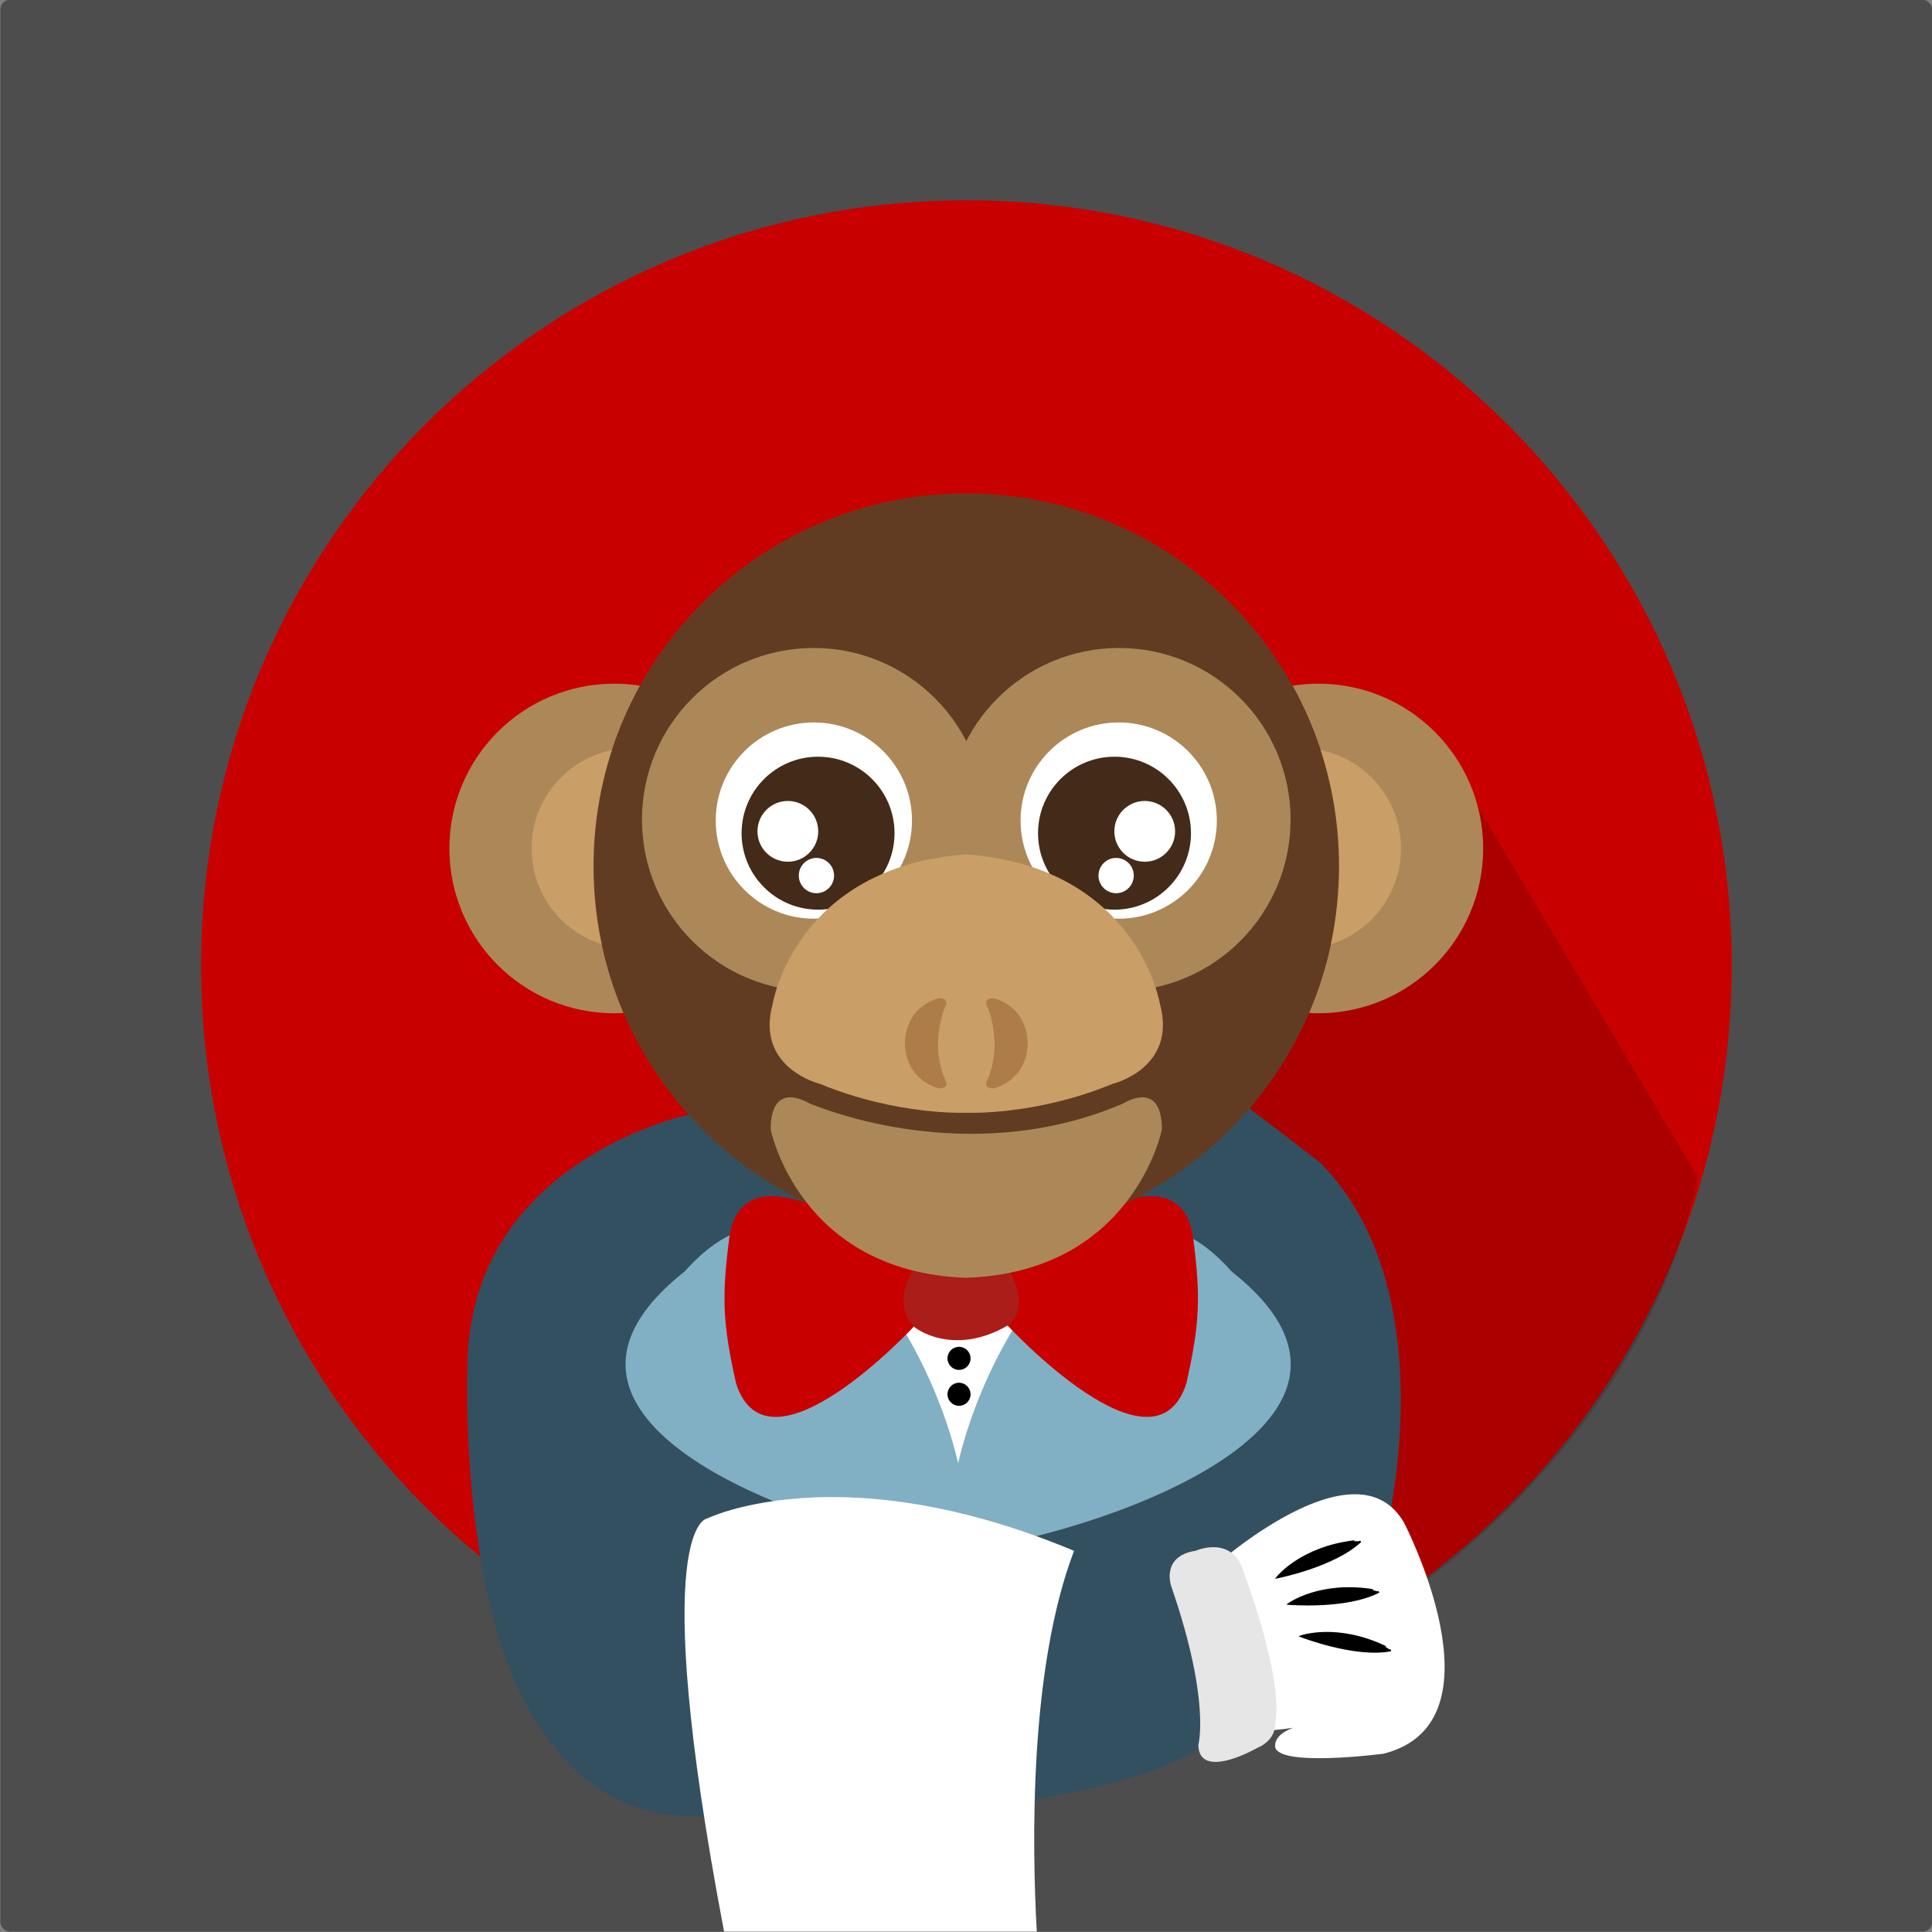 <?xml version="1.0" encoding="UTF-8" standalone="no"?>
<!-- Created with Inkscape (http://www.inkscape.org/) -->

<svg
   xmlns:dc="http://purl.org/dc/elements/1.1/"
   xmlns:cc="http://creativecommons.org/ns#"
   xmlns:rdf="http://www.w3.org/1999/02/22-rdf-syntax-ns#"
   xmlns:svg="http://www.w3.org/2000/svg"
   xmlns="http://www.w3.org/2000/svg"
   xmlns:sodipodi="http://sodipodi.sourceforge.net/DTD/sodipodi-0.dtd"
   xmlns:inkscape="http://www.inkscape.org/namespaces/inkscape"
   width="3628.346"
   height="3628.346"
   id="svg3320"
   version="1.1"
   inkscape:version="0.48.5 r10040"
   sodipodi:docname="Icon 1 - GAPS.pdf">
  <rect width="100%" height="100%" fill="#808080" stroke="none"/>
  <defs
     id="defs3322" />
  <sodipodi:namedview
     inkscape:document-units="mm"
     pagecolor="#ffffff"
     bordercolor="#666666"
     borderopacity="1.0"
     inkscape:pageopacity="0.0"
     inkscape:pageshadow="2"
     inkscape:zoom="0.14276476"
     inkscape:cx="1814.1732"
     inkscape:cy="1814.1732"
     inkscape:current-layer="layer1"
     id="namedview3324"
     showgrid="false"
     units="mm"
     inkscape:object-nodes="true"
     inkscape:snap-page="true"
     inkscape:window-width="1366"
     inkscape:window-height="705"
     inkscape:window-x="-8"
     inkscape:window-y="-8"
     inkscape:window-maximized="1" />
  <g
     inkscape:label="Layer 1"
     inkscape:groupmode="layer"
     id="layer1"
     transform="translate(0,2884.252)">
    <g
       id="g4054"
       transform="matrix(3.543,0,0,3.543,7900.563,-6975.524)">
      <rect
         ry="5.047"
         y="1154.648"
         x="-2229.714"
         height="1024"
         width="1024"
         id="rect2985-1-4"
         style="fill:#4d4d4d;fill-opacity:1;stroke:none" />
      <path
         transform="matrix(1.044,0,0,1.044,-1127.042,1140.413)"
         d="m -177.143,504 c 0,214.602 -173.969,388.571 -388.571,388.571 -214.602,0 -388.571,-173.969 -388.571,-388.571 0,-214.602 173.969,-388.571 388.571,-388.571 214.602,0 388.571,173.969 388.571,388.571 z"
         sodipodi:ry="388.57144"
         sodipodi:rx="388.57144"
         sodipodi:cy="504"
         sodipodi:cx="-565.71429"
         id="path3807-7"
         style="fill:#c90000;fill-opacity:1;stroke:none"
         sodipodi:type="arc" />
      <path
         sodipodi:nodetypes="ccccccscc"
         inkscape:connector-curvature="0"
         id="path4073-7"
         d="m -1470.087,1542.724 c -42.791,68.434 -166.386,-5.31 -166.386,-5.31 -106.909,-15.668 -158.971,84.008 -158.971,84.008 -55.553,92.908 5.628,191.555 5.628,191.555 -77.778,-31.111 -146.438,57.469 -146.438,57.469 l 108.688,188.281 c 36.632,10.868 75.435,16.688 115.594,16.688 189.619,0 353.375,-150.536 381.949,-296.784 z"
         style="opacity:0.15;fill:#000000;fill-opacity:1;stroke:none" />
      <g
         id="g5290">
        <path
           style="fill:#335061;fill-opacity:1;stroke:none"
           d="m -1864.954,1745.589 c 0,0 -117.188,24.721 -117.188,134.375 0,0 -4.311,116.95 32.812,181.25 24.802,42.958 54.65,56.25 87.5,56.25 86.292,10.63 299.108,-13.967 278.125,-59.375 0,0 -4.8,-44.639 -19.587,-73.101 -43.58,-14.616 -150.751,1.509 -239.788,-5.024 0,0 -10.271,15.415 -14.844,7.812 -4.573,-7.603 7.031,-15.625 7.031,-15.625 0,0 -12.599,-2.752 -6.25,-8.594 6.349,-5.842 21.875,8.594 21.875,8.594 87.667,-8.399 286.618,70.606 340.018,-5.113 0,0 32.665,-128.453 -35.331,-196.449 l -53.125,-40.625 c 0,0 -36.766,68.342 -281.25,15.625 z"
           id="path4567"
           inkscape:connector-curvature="0"
           sodipodi:nodetypes="ccscccczczccccc" />
        <path
           style="fill:#ffffff;fill-opacity:1;stroke:none"
           d="m -1587.364,1986.001 c 0,0 75.931,-68.742 101.667,-24.167 0,0 55,105.833 -10.833,122.5 0,0 -57.5,7.5 -57.5,-4.167 0,-11.667 28.333,-13.333 28.333,-13.333 0,0 -35,9.167 -50,3.333 z"
           id="path4601"
           inkscape:connector-curvature="0"
           sodipodi:nodetypes="ccczccc" />
        <path
           style="fill:#e6e6e6;fill-opacity:1;stroke:none"
           d="m -1609.014,1995.763 c 0,0 -5.971,-16.109 12.989,-19.041 0,0 19.976,-8.913 25.667,12.257 0,0 21.312,56.335 16.327,79.522 0,0 0.915,8.283 -9.487,12.785 0,0 -30.749,17.648 -31.196,-1.585 0,0 6.642,-23.37 -14.299,-83.938 z"
           id="path4599"
           inkscape:connector-curvature="0" />
        <path
           style="fill:#000000;stroke:#000000;stroke-width:1px;stroke-linecap:butt;stroke-linejoin:miter;stroke-opacity:1"
           d="m -1512.035,1971.71 c -28.333,3.333 -40.833,19.167 -40.833,19.167 0,0 30,-5.833 44.167,-19.167"
           id="path4603"
           inkscape:connector-curvature="0" />
        <path
           style="fill:#000000;stroke:#000000;stroke-width:1px;stroke-linecap:butt;stroke-linejoin:miter;stroke-opacity:1"
           d="m -1502.218,1997.592 c -28.171,-4.504 -44.508,7.33 -44.508,7.33 0,0 30.455,2.552 47.716,-6.422"
           id="path4603-3"
           inkscape:connector-curvature="0" />
        <path
           style="fill:#000000;stroke:#000000;stroke-width:1px;stroke-linecap:butt;stroke-linejoin:miter;stroke-opacity:1"
           d="m -1495.462,2027.748 c -25.717,-12.35 -44.751,-5.666 -44.751,-5.666 0,0 28.463,11.13 47.566,7.45"
           id="path4603-3-4"
           inkscape:connector-curvature="0" />
        <path
           style="fill:#ffffff;stroke:none"
           d="m -1805.369,1825.877 84.167,150.833 109.167,-170 -202.5,9.167 z"
           id="path4722"
           inkscape:connector-curvature="0" />
        <path
           style="fill:#81b0c4;fill-opacity:1;stroke:none"
           d="m -1722.865,1976.71 c -65.931,-7.141 -248.05,-65.853 -144.055,-148.057 83.951,-94.732 169.038,114.844 144.055,148.057 z"
           id="path4643"
           inkscape:connector-curvature="0"
           sodipodi:nodetypes="ccc" />
        <path
           style="fill:#81b0c4;fill-opacity:1;stroke:none"
           d="m -1721.202,1976.71 c 65.931,-7.141 248.05,-65.853 144.055,-148.057 -83.951,-94.732 -169.038,114.844 -144.055,148.057 z"
           id="path4643-7"
           inkscape:connector-curvature="0"
           sodipodi:nodetypes="ccc" />
        <g
           id="g4742"
           transform="translate(412.965,110.181)">
          <path
             sodipodi:nodetypes="cccccccc"
             inkscape:connector-curvature="0"
             id="path4663"
             d="m -2231.223,1678.689 c -12.379,-0.808 -22.163,4.372 -24.907,20.786 -4.346,32.688 -3.64,46.885 3.438,78.397 17.113,53.381 94.74,-30.677 94.74,-30.677 l -0.118,-0.918 0.343,0.026 -0.205,-30.103 c 0,0 -43.971,-35.597 -73.291,-37.51 z"
             style="fill:#c90000;fill-opacity:1;stroke:none" />
          <path
             inkscape:transform-center-x="37.5"
             sodipodi:nodetypes="cccccccc"
             inkscape:connector-curvature="0"
             id="path4663-8"
             d="m -2035.497,1678.689 c 12.379,-0.808 22.163,4.372 24.907,20.786 4.346,32.688 3.64,46.885 -3.438,78.397 -17.113,53.381 -94.74,-30.677 -94.74,-30.677 l 0.118,-0.918 -0.343,0.026 0.205,-30.103 c 0,0 43.971,-35.597 73.291,-37.51 z"
             style="fill:#c90000;fill-opacity:1;stroke:none" />
          <path
             sodipodi:nodetypes="ccccc"
             transform="translate(0,28.362)"
             inkscape:connector-curvature="0"
             id="path4720"
             d="m -2157.932,1687.837 c 0,0 -13.549,18.447 0,31.996 0,0 19.915,15.886 49.164,-1.001 0,0 13.471,-7.628 -0.02,-30.995 0,0 -21.891,-14.963 -49.144,0 z"
             style="fill:#aa1d19;fill-opacity:1;stroke:none" />
        </g>
        <g
           id="g4569"
           transform="translate(412.965,110.181)">
          <g
             id="g4559">
            <g
               id="g4353"
               transform="translate(0,1.8296875e-5)">
              <path
                 inkscape:connector-curvature="0"
                 id="path4131-2"
                 d="m -1944.043,1406.975 c -4.673,0 -9.244,0.356 -13.719,1.063 15.707,28.338 24.656,60.929 24.656,95.625 0,27.641 -5.687,53.956 -15.938,77.844 1.654,0.093 3.322,0.156 5,0.156 48.241,0 87.344,-39.103 87.344,-87.344 0,-48.241 -39.103,-87.344 -87.344,-87.344 z"
                 style="fill:#ac8858;fill-opacity:1;stroke:none" />
              <path
                 inkscape:connector-curvature="0"
                 id="path4131-2-6"
                 d="m -1953.445,1441.126 c -2.846,0 -5.63,0.217 -8.355,0.647 9.566,17.258 15.016,37.106 15.016,58.236 0,16.834 -3.463,32.86 -9.706,47.407 1.007,0.057 2.023,0.095 3.045,0.095 29.379,0 53.193,-23.814 53.193,-53.193 0,-29.379 -23.814,-53.193 -53.193,-53.193 z"
                 style="fill:#c99e67;fill-opacity:1;stroke:none" />
            </g>
            <g
               transform="matrix(-1,0,0,1,-4261.358,1.8296875e-5)"
               id="g4353-2">
              <path
                 inkscape:connector-curvature="0"
                 id="path4131-2-2"
                 d="m -1944.043,1406.975 c -4.673,0 -9.244,0.356 -13.719,1.063 15.707,28.338 24.656,60.929 24.656,95.625 0,27.641 -5.687,53.956 -15.938,77.844 1.654,0.093 3.322,0.156 5,0.156 48.241,0 87.344,-39.103 87.344,-87.344 0,-48.241 -39.103,-87.344 -87.344,-87.344 z"
                 style="fill:#ac8858;fill-opacity:1;stroke:none" />
              <path
                 inkscape:connector-curvature="0"
                 id="path4131-2-6-16"
                 d="m -1953.445,1441.126 c -2.846,0 -5.63,0.217 -8.355,0.647 9.566,17.258 15.016,37.106 15.016,58.236 0,16.834 -3.463,32.86 -9.706,47.407 1.007,0.057 2.023,0.095 3.045,0.095 29.379,0 53.193,-23.814 53.193,-53.193 0,-29.379 -23.814,-53.193 -53.193,-53.193 z"
                 style="fill:#c99e67;fill-opacity:1;stroke:none" />
            </g>
          </g>
          <path
             transform="translate(2.08,15.884)"
             d="m -1935.185,1487.779 c 0,109.117 -88.457,197.574 -197.574,197.574 -109.117,0 -197.574,-88.457 -197.574,-197.574 0,-109.117 88.457,-197.574 197.574,-197.574 109.117,0 197.574,88.457 197.574,197.574 z"
             sodipodi:ry="197.57396"
             sodipodi:rx="197.57396"
             sodipodi:cy="1487.7788"
             sodipodi:cx="-2132.7588"
             id="path4131"
             style="fill:#623c22;fill-opacity:1;stroke:none"
             sodipodi:type="arc" />
          <g
             transform="translate(-0.651,0)"
             id="g4543">
            <g
               id="g4417">
              <path
                 transform="matrix(0.983,0,0,0.983,-44.936,43.103)"
                 d="m -2110.922,1460.742 c 0,51.113 -41.435,92.548 -92.548,92.548 -51.113,0 -92.548,-41.435 -92.548,-92.548 0,-51.113 41.435,-92.548 92.548,-92.548 51.113,0 92.548,41.435 92.548,92.548 z"
                 sodipodi:ry="92.547798"
                 sodipodi:rx="92.547798"
                 sodipodi:cy="1460.7424"
                 sodipodi:cx="-2203.4695"
                 id="path4133"
                 style="fill:#ac8858;fill-opacity:1;stroke:none"
                 sodipodi:type="arc" />
              <g
                 id="g4381-8"
                 transform="matrix(-1,0,0,1,-4262.918,-2.08)">
                <path
                   sodipodi:type="arc"
                   style="fill:#ffffff;fill-opacity:1;stroke:none"
                   id="path4133-7-5"
                   sodipodi:cx="-2203.4695"
                   sodipodi:cy="1460.7424"
                   sodipodi:rx="92.547798"
                   sodipodi:ry="92.547798"
                   d="m -2110.922,1460.742 c 0,51.113 -41.435,92.548 -92.548,92.548 -51.113,0 -92.548,-41.435 -92.548,-92.548 0,-51.113 41.435,-92.548 92.548,-92.548 51.113,0 92.548,41.435 92.548,92.548 z"
                   transform="matrix(0.562,0,0,0.562,-813.745,660.664)" />
                <path
                   sodipodi:type="arc"
                   style="fill:#442a19;fill-opacity:1;stroke:none"
                   id="path4133-7-1-7"
                   sodipodi:cx="-2203.4695"
                   sodipodi:cy="1460.7424"
                   sodipodi:rx="92.547798"
                   sodipodi:ry="92.547798"
                   d="m -2110.922,1460.742 c 0,51.113 -41.435,92.548 -92.548,92.548 -51.113,0 -92.548,-41.435 -92.548,-92.548 0,-51.113 41.435,-92.548 92.548,-92.548 51.113,0 92.548,41.435 92.548,92.548 z"
                   transform="matrix(0.438,0,0,0.438,-1089.204,848.484)" />
                <path
                   sodipodi:type="arc"
                   style="fill:#ffffff;fill-opacity:1;stroke:none"
                   id="path4133-7-1-1-6"
                   sodipodi:cx="-2203.4695"
                   sodipodi:cy="1460.7424"
                   sodipodi:rx="92.547798"
                   sodipodi:ry="92.547798"
                   d="m -2110.922,1460.742 c 0,51.113 -41.435,92.548 -92.548,92.548 -51.113,0 -92.548,-41.435 -92.548,-92.548 0,-51.113 41.435,-92.548 92.548,-92.548 51.113,0 92.548,41.435 92.548,92.548 z"
                   transform="matrix(0.101,0,0,0.101,-1830.907,1363.226)" />
                <path
                   sodipodi:type="arc"
                   style="fill:#ffffff;fill-opacity:1;stroke:none"
                   id="path4133-7-1-1-5-1"
                   sodipodi:cx="-2203.4695"
                   sodipodi:cy="1460.7424"
                   sodipodi:rx="92.547798"
                   sodipodi:ry="92.547798"
                   d="m -2110.922,1460.742 c 0,51.113 -41.435,92.548 -92.548,92.548 -51.113,0 -92.548,-41.435 -92.548,-92.548 0,-51.113 41.435,-92.548 92.548,-92.548 51.113,0 92.548,41.435 92.548,92.548 z"
                   transform="matrix(0.174,0,0,0.174,-1654.901,1233.146)" />
              </g>
            </g>
            <g
               transform="matrix(-1,0,0,1,-4260.056,0)"
               id="g4417-8">
              <path
                 transform="matrix(0.983,0,0,0.983,-44.936,43.103)"
                 d="m -2110.922,1460.742 c 0,51.113 -41.435,92.548 -92.548,92.548 -51.113,0 -92.548,-41.435 -92.548,-92.548 0,-51.113 41.435,-92.548 92.548,-92.548 51.113,0 92.548,41.435 92.548,92.548 z"
                 sodipodi:ry="92.547798"
                 sodipodi:rx="92.547798"
                 sodipodi:cy="1460.7424"
                 sodipodi:cx="-2203.4695"
                 id="path4133-9"
                 style="fill:#ac8858;fill-opacity:1;stroke:none"
                 sodipodi:type="arc" />
              <g
                 id="g4381-8-2"
                 transform="matrix(-1,0,0,1,-4262.918,-2.08)">
                <path
                   sodipodi:type="arc"
                   style="fill:#ffffff;fill-opacity:1;stroke:none"
                   id="path4133-7-5-7"
                   sodipodi:cx="-2203.4695"
                   sodipodi:cy="1460.7424"
                   sodipodi:rx="92.547798"
                   sodipodi:ry="92.547798"
                   d="m -2110.922,1460.742 c 0,51.113 -41.435,92.548 -92.548,92.548 -51.113,0 -92.548,-41.435 -92.548,-92.548 0,-51.113 41.435,-92.548 92.548,-92.548 51.113,0 92.548,41.435 92.548,92.548 z"
                   transform="matrix(0.562,0,0,0.562,-813.745,660.664)" />
                <path
                   sodipodi:type="arc"
                   style="fill:#442a19;fill-opacity:1;stroke:none"
                   id="path4133-7-1-7-9"
                   sodipodi:cx="-2203.4695"
                   sodipodi:cy="1460.7424"
                   sodipodi:rx="92.547798"
                   sodipodi:ry="92.547798"
                   d="m -2110.922,1460.742 c 0,51.113 -41.435,92.548 -92.548,92.548 -51.113,0 -92.548,-41.435 -92.548,-92.548 0,-51.113 41.435,-92.548 92.548,-92.548 51.113,0 92.548,41.435 92.548,92.548 z"
                   transform="matrix(0.438,0,0,0.438,-1089.204,848.484)" />
                <path
                   sodipodi:type="arc"
                   style="fill:#ffffff;fill-opacity:1;stroke:none"
                   id="path4133-7-1-1-6-5"
                   sodipodi:cx="-2203.4695"
                   sodipodi:cy="1460.7424"
                   sodipodi:rx="92.547798"
                   sodipodi:ry="92.547798"
                   d="m -2110.922,1460.742 c 0,51.113 -41.435,92.548 -92.548,92.548 -51.113,0 -92.548,-41.435 -92.548,-92.548 0,-51.113 41.435,-92.548 92.548,-92.548 51.113,0 92.548,41.435 92.548,92.548 z"
                   transform="matrix(0.101,0,0,0.101,-1830.907,1363.226)" />
                <path
                   sodipodi:type="arc"
                   style="fill:#ffffff;fill-opacity:1;stroke:none"
                   id="path4133-7-1-1-5-1-4"
                   sodipodi:cx="-2203.4695"
                   sodipodi:cy="1460.7424"
                   sodipodi:rx="92.547798"
                   sodipodi:ry="92.547798"
                   d="m -2110.922,1460.742 c 0,51.113 -41.435,92.548 -92.548,92.548 -51.113,0 -92.548,-41.435 -92.548,-92.548 0,-51.113 41.435,-92.548 92.548,-92.548 51.113,0 92.548,41.435 92.548,92.548 z"
                   transform="matrix(0.174,0,0,0.174,-1654.901,1233.146)" />
              </g>
            </g>
          </g>
          <path
             inkscape:connector-curvature="0"
             id="path4482"
             d="m -2130.679,1497.425 c -90.935,6.753 -102.688,79.469 -102.688,79.469 -9.111,34.005 25.125,42.188 25.125,42.188 41.214,17.007 77.563,15.312 77.563,15.312 0,0 36.348,1.695 77.562,-15.312 0,0 34.237,-8.183 25.125,-42.188 0,0 -11.752,-72.716 -102.687,-79.469 z"
             style="fill:#c99e67;fill-opacity:1;stroke:none" />
          <path
             sodipodi:nodetypes="ccccccc"
             inkscape:connector-curvature="0"
             id="path4461"
             d="m -2224.148,1626.234 c -5.096,0.09 -10.219,3.542 -10.219,17.031 0,0 15.034,75.554 103.688,78.625 88.654,-3.071 103.687,-78.625 103.687,-78.625 0,-26.978 -20.375,-13.844 -20.375,-13.844 -60.083,26.044 -124.897,16.481 -166.594,0 0,0 -5.092,-3.277 -10.188,-3.188 z"
             style="fill:#ac8858;fill-opacity:1;stroke:none" />
          <g
             transform="translate(-3.593,0)"
             id="g4539">
            <path
               style="fill:#ae7c49;fill-opacity:1;stroke:none"
               d="m -2116.559,1576.022 c 0.02,-1.175 0.817,-2.356 3.927,-2.356 0,0 17.419,3.466 18.127,23.905 -0.708,20.439 -18.127,23.905 -18.127,23.905 -6.22,0 -3.192,-4.697 -3.192,-4.697 6.004,-13.852 3.8,-28.795 0,-38.408 0,0 -0.756,-1.174 -0.735,-2.349 z"
               id="path4461-2"
               inkscape:connector-curvature="0"
               sodipodi:nodetypes="ccccccc" />
            <path
               style="fill:#ae7c49;fill-opacity:1;stroke:none"
               d="m -2137.614,1576.022 c -0.02,-1.175 -0.817,-2.356 -3.927,-2.356 0,0 -17.419,3.466 -18.127,23.905 0.708,20.439 18.127,23.905 18.127,23.905 6.22,0 3.192,-4.697 3.192,-4.697 -6.004,-13.852 -3.8,-28.795 0,-38.408 0,0 0.756,-1.174 0.735,-2.349 z"
               id="path4461-2-3"
               inkscape:connector-curvature="0"
               sodipodi:nodetypes="ccccccc" />
          </g>
        </g>
        <path
           id="path4747"
           transform="translate(0,28.362)"
           d="m -1791.094,1919.938 c -41.6,0.381 -63.969,11.344 -63.969,11.344 0,0 -32.243,2.348 8.969,219 l 165.75,0 c -2.552,-46.069 -4.057,-139.433 19.75,-201.844 -54.146,-22.682 -98.144,-28.796 -130.5,-28.5 z"
           style="fill:#ffffff;fill-opacity:1;stroke:none"
           inkscape:connector-curvature="0" />
        <path
           sodipodi:type="arc"
           style="fill:#000000;fill-opacity:1;stroke:none"
           id="path4794"
           sodipodi:cx="-2134.9185"
           sodipodi:cy="1744.705"
           sodipodi:rx="7.4790139"
           sodipodi:ry="7.4790139"
           d="m -2127.439,1744.705 c 0,4.13 -3.349,7.479 -7.479,7.479 -4.13,0 -7.479,-3.349 -7.479,-7.479 0,-4.131 3.349,-7.479 7.479,-7.479 4.131,0 7.479,3.349 7.479,7.479 z"
           transform="matrix(0.818,0,0,0.818,24.798,447.604)" />
        <path
           sodipodi:type="arc"
           style="fill:#000000;fill-opacity:1;stroke:none"
           id="path4794-2"
           sodipodi:cx="-2134.9185"
           sodipodi:cy="1744.705"
           sodipodi:rx="7.4790139"
           sodipodi:ry="7.4790139"
           d="m -2127.439,1744.705 c 0,4.13 -3.349,7.479 -7.479,7.479 -4.13,0 -7.479,-3.349 -7.479,-7.479 0,-4.131 3.349,-7.479 7.479,-7.479 4.131,0 7.479,3.349 7.479,7.479 z"
           transform="matrix(0.818,0,0,0.818,24.798,466.641)" />
      </g>
    </g>
  </g>
</svg>
